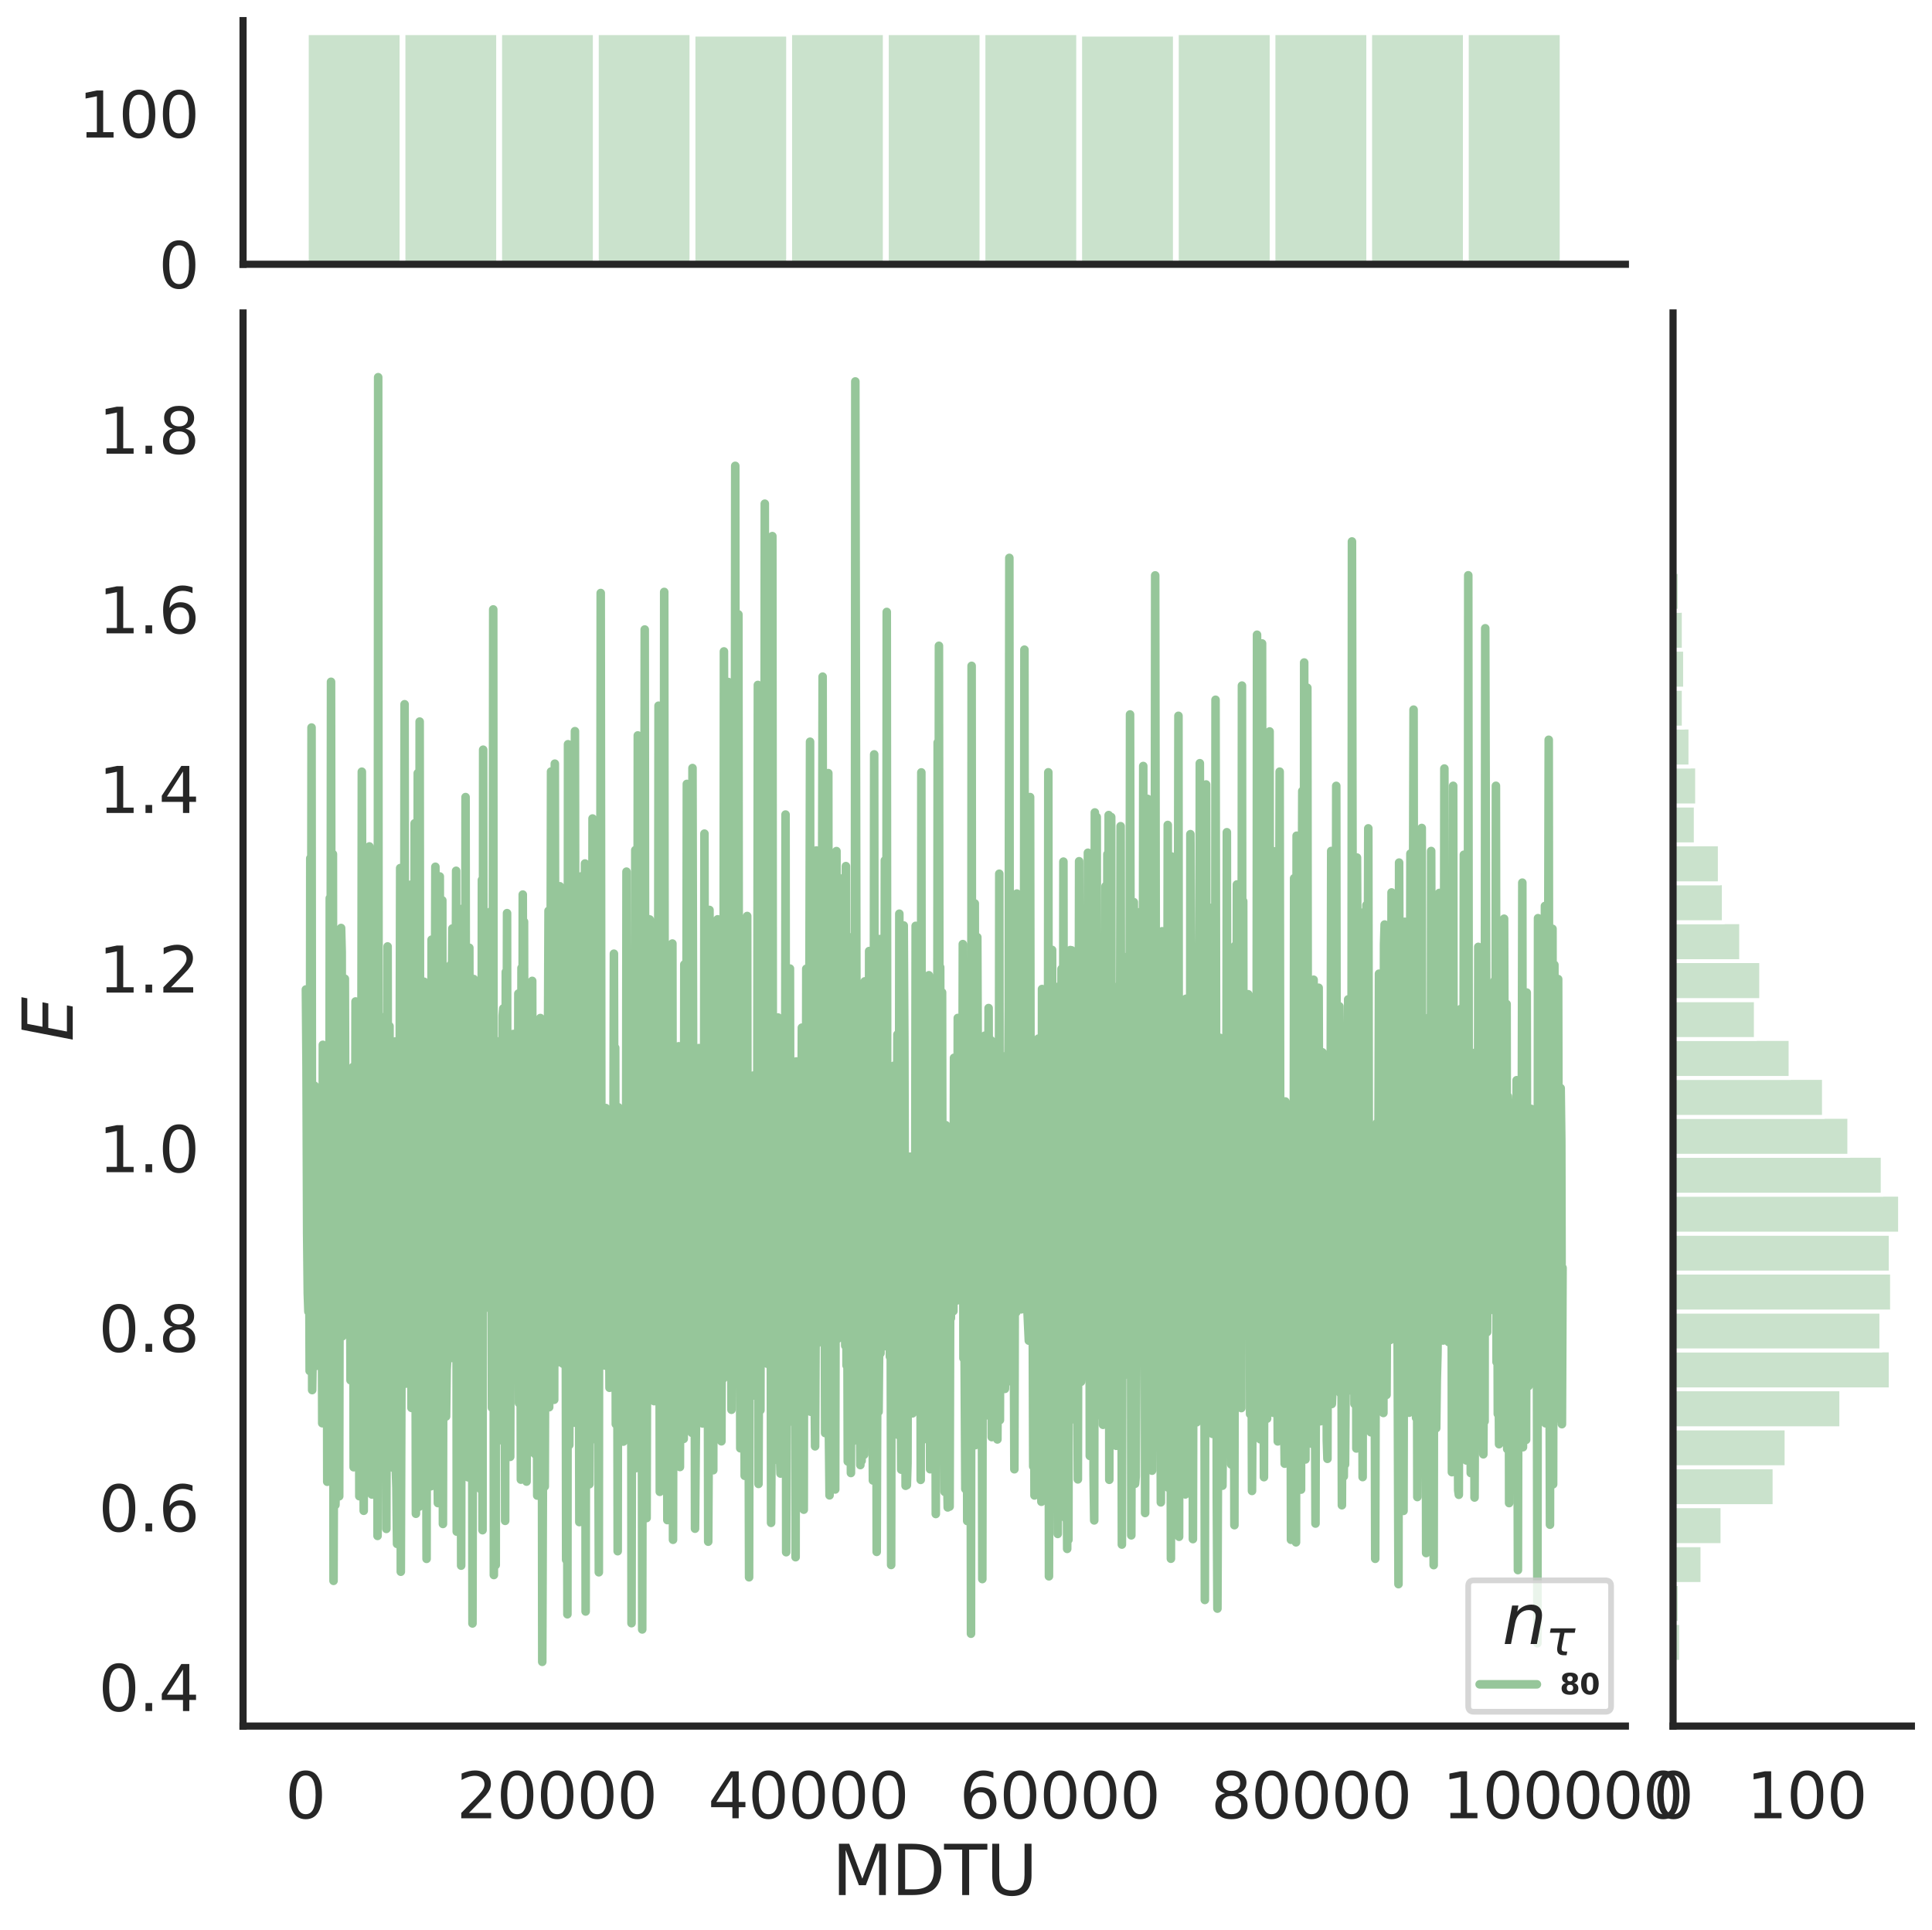 <?xml version="1.0" encoding="utf-8" standalone="no"?>
<!DOCTYPE svg PUBLIC "-//W3C//DTD SVG 1.1//EN"
  "http://www.w3.org/Graphics/SVG/1.1/DTD/svg11.dtd">
<svg height="674.159pt" version="1.1" viewBox="0 0 674.984 674.159" width="674.984pt" xmlns="http://www.w3.org/2000/svg" xmlns:xlink="http://www.w3.org/1999/xlink">
 <defs>
  <style type="text/css">*{stroke-linecap:butt;stroke-linejoin:round;}</style>
 </defs>
 <g id="figure_1">
  <g id="patch_1">
   <path d="M 0 674.159 
L 674.984 674.159 
L 674.984 0 
L 0 0 
z
" style="fill:#ffffff;"/>
  </g>
  <g id="axes_1">
   <g id="patch_2">
    <path d="M 84.914 602.94 
L 567.864 602.94 
L 567.864 109.327 
L 84.914 109.327 
z
" style="fill:none;"/>
   </g>
   <g id="matplotlib.axis_1">
    <g id="xtick_1">
     <g id="text_1">
      <!-- 0 -->
      <g style="fill:#262626;" transform="translate(99.648 635.157)scale(0.22 -0.22)">
       <defs>
        <path d="M 2034 4250 
Q 1547 4250 1301 3770 
Q 1056 3291 1056 2328 
Q 1056 1369 1301 889 
Q 1547 409 2034 409 
Q 2525 409 2770 889 
Q 3016 1369 3016 2328 
Q 3016 3291 2770 3770 
Q 2525 4250 2034 4250 
z
M 2034 4750 
Q 2819 4750 3233 4129 
Q 3647 3509 3647 2328 
Q 3647 1150 3233 529 
Q 2819 -91 2034 -91 
Q 1250 -91 836 529 
Q 422 1150 422 2328 
Q 422 3509 836 4129 
Q 1250 4750 2034 4750 
z
" id="DejaVuSans-30" transform="scale(0.016)"/>
       </defs>
       <use xlink:href="#DejaVuSans-30"/>
      </g>
     </g>
    </g>
    <g id="xtick_2">
     <g id="text_2">
      <!-- 20000 -->
      <g style="fill:#262626;" transform="translate(159.506 635.157)scale(0.22 -0.22)">
       <defs>
        <path d="M 1228 531 
L 3431 531 
L 3431 0 
L 469 0 
L 469 531 
Q 828 903 1448 1529 
Q 2069 2156 2228 2338 
Q 2531 2678 2651 2914 
Q 2772 3150 2772 3378 
Q 2772 3750 2511 3984 
Q 2250 4219 1831 4219 
Q 1534 4219 1204 4116 
Q 875 4013 500 3803 
L 500 4441 
Q 881 4594 1212 4672 
Q 1544 4750 1819 4750 
Q 2544 4750 2975 4387 
Q 3406 4025 3406 3419 
Q 3406 3131 3298 2873 
Q 3191 2616 2906 2266 
Q 2828 2175 2409 1742 
Q 1991 1309 1228 531 
z
" id="DejaVuSans-32" transform="scale(0.016)"/>
       </defs>
       <use xlink:href="#DejaVuSans-32"/>
       <use x="63.623" xlink:href="#DejaVuSans-30"/>
       <use x="127.246" xlink:href="#DejaVuSans-30"/>
       <use x="190.869" xlink:href="#DejaVuSans-30"/>
       <use x="254.492" xlink:href="#DejaVuSans-30"/>
      </g>
     </g>
    </g>
    <g id="xtick_3">
     <g id="text_3">
      <!-- 40000 -->
      <g style="fill:#262626;" transform="translate(247.359 635.157)scale(0.22 -0.22)">
       <defs>
        <path d="M 2419 4116 
L 825 1625 
L 2419 1625 
L 2419 4116 
z
M 2253 4666 
L 3047 4666 
L 3047 1625 
L 3713 1625 
L 3713 1100 
L 3047 1100 
L 3047 0 
L 2419 0 
L 2419 1100 
L 313 1100 
L 313 1709 
L 2253 4666 
z
" id="DejaVuSans-34" transform="scale(0.016)"/>
       </defs>
       <use xlink:href="#DejaVuSans-34"/>
       <use x="63.623" xlink:href="#DejaVuSans-30"/>
       <use x="127.246" xlink:href="#DejaVuSans-30"/>
       <use x="190.869" xlink:href="#DejaVuSans-30"/>
       <use x="254.492" xlink:href="#DejaVuSans-30"/>
      </g>
     </g>
    </g>
    <g id="xtick_4">
     <g id="text_4">
      <!-- 60000 -->
      <g style="fill:#262626;" transform="translate(335.212 635.157)scale(0.22 -0.22)">
       <defs>
        <path d="M 2113 2584 
Q 1688 2584 1439 2293 
Q 1191 2003 1191 1497 
Q 1191 994 1439 701 
Q 1688 409 2113 409 
Q 2538 409 2786 701 
Q 3034 994 3034 1497 
Q 3034 2003 2786 2293 
Q 2538 2584 2113 2584 
z
M 3366 4563 
L 3366 3988 
Q 3128 4100 2886 4159 
Q 2644 4219 2406 4219 
Q 1781 4219 1451 3797 
Q 1122 3375 1075 2522 
Q 1259 2794 1537 2939 
Q 1816 3084 2150 3084 
Q 2853 3084 3261 2657 
Q 3669 2231 3669 1497 
Q 3669 778 3244 343 
Q 2819 -91 2113 -91 
Q 1303 -91 875 529 
Q 447 1150 447 2328 
Q 447 3434 972 4092 
Q 1497 4750 2381 4750 
Q 2619 4750 2861 4703 
Q 3103 4656 3366 4563 
z
" id="DejaVuSans-36" transform="scale(0.016)"/>
       </defs>
       <use xlink:href="#DejaVuSans-36"/>
       <use x="63.623" xlink:href="#DejaVuSans-30"/>
       <use x="127.246" xlink:href="#DejaVuSans-30"/>
       <use x="190.869" xlink:href="#DejaVuSans-30"/>
       <use x="254.492" xlink:href="#DejaVuSans-30"/>
      </g>
     </g>
    </g>
    <g id="xtick_5">
     <g id="text_5">
      <!-- 80000 -->
      <g style="fill:#262626;" transform="translate(423.065 635.157)scale(0.22 -0.22)">
       <defs>
        <path d="M 2034 2216 
Q 1584 2216 1326 1975 
Q 1069 1734 1069 1313 
Q 1069 891 1326 650 
Q 1584 409 2034 409 
Q 2484 409 2743 651 
Q 3003 894 3003 1313 
Q 3003 1734 2745 1975 
Q 2488 2216 2034 2216 
z
M 1403 2484 
Q 997 2584 770 2862 
Q 544 3141 544 3541 
Q 544 4100 942 4425 
Q 1341 4750 2034 4750 
Q 2731 4750 3128 4425 
Q 3525 4100 3525 3541 
Q 3525 3141 3298 2862 
Q 3072 2584 2669 2484 
Q 3125 2378 3379 2068 
Q 3634 1759 3634 1313 
Q 3634 634 3220 271 
Q 2806 -91 2034 -91 
Q 1263 -91 848 271 
Q 434 634 434 1313 
Q 434 1759 690 2068 
Q 947 2378 1403 2484 
z
M 1172 3481 
Q 1172 3119 1398 2916 
Q 1625 2713 2034 2713 
Q 2441 2713 2670 2916 
Q 2900 3119 2900 3481 
Q 2900 3844 2670 4047 
Q 2441 4250 2034 4250 
Q 1625 4250 1398 4047 
Q 1172 3844 1172 3481 
z
" id="DejaVuSans-38" transform="scale(0.016)"/>
       </defs>
       <use xlink:href="#DejaVuSans-38"/>
       <use x="63.623" xlink:href="#DejaVuSans-30"/>
       <use x="127.246" xlink:href="#DejaVuSans-30"/>
       <use x="190.869" xlink:href="#DejaVuSans-30"/>
       <use x="254.492" xlink:href="#DejaVuSans-30"/>
      </g>
     </g>
    </g>
    <g id="xtick_6">
     <g id="text_6">
      <!-- 100000 -->
      <g style="fill:#262626;" transform="translate(503.919 635.157)scale(0.22 -0.22)">
       <defs>
        <path d="M 794 531 
L 1825 531 
L 1825 4091 
L 703 3866 
L 703 4441 
L 1819 4666 
L 2450 4666 
L 2450 531 
L 3481 531 
L 3481 0 
L 794 0 
L 794 531 
z
" id="DejaVuSans-31" transform="scale(0.016)"/>
       </defs>
       <use xlink:href="#DejaVuSans-31"/>
       <use x="63.623" xlink:href="#DejaVuSans-30"/>
       <use x="127.246" xlink:href="#DejaVuSans-30"/>
       <use x="190.869" xlink:href="#DejaVuSans-30"/>
       <use x="254.492" xlink:href="#DejaVuSans-30"/>
       <use x="318.115" xlink:href="#DejaVuSans-30"/>
      </g>
     </g>
    </g>
    <g id="text_7">
     <!-- MDTU -->
     <g style="fill:#262626;" transform="translate(290.683 661.968)scale(0.24 -0.24)">
      <defs>
       <path d="M 628 4666 
L 1569 4666 
L 2759 1491 
L 3956 4666 
L 4897 4666 
L 4897 0 
L 4281 0 
L 4281 4097 
L 3078 897 
L 2444 897 
L 1241 4097 
L 1241 0 
L 628 0 
L 628 4666 
z
" id="DejaVuSans-4d" transform="scale(0.016)"/>
       <path d="M 1259 4147 
L 1259 519 
L 2022 519 
Q 2988 519 3436 956 
Q 3884 1394 3884 2338 
Q 3884 3275 3436 3711 
Q 2988 4147 2022 4147 
L 1259 4147 
z
M 628 4666 
L 1925 4666 
Q 3281 4666 3915 4102 
Q 4550 3538 4550 2338 
Q 4550 1131 3912 565 
Q 3275 0 1925 0 
L 628 0 
L 628 4666 
z
" id="DejaVuSans-44" transform="scale(0.016)"/>
       <path d="M -19 4666 
L 3928 4666 
L 3928 4134 
L 2272 4134 
L 2272 0 
L 1638 0 
L 1638 4134 
L -19 4134 
L -19 4666 
z
" id="DejaVuSans-54" transform="scale(0.016)"/>
       <path d="M 556 4666 
L 1191 4666 
L 1191 1831 
Q 1191 1081 1462 751 
Q 1734 422 2344 422 
Q 2950 422 3222 751 
Q 3494 1081 3494 1831 
L 3494 4666 
L 4128 4666 
L 4128 1753 
Q 4128 841 3676 375 
Q 3225 -91 2344 -91 
Q 1459 -91 1007 375 
Q 556 841 556 1753 
L 556 4666 
z
" id="DejaVuSans-55" transform="scale(0.016)"/>
      </defs>
      <use xlink:href="#DejaVuSans-4d"/>
      <use x="86.279" xlink:href="#DejaVuSans-44"/>
      <use x="163.281" xlink:href="#DejaVuSans-54"/>
      <use x="224.365" xlink:href="#DejaVuSans-55"/>
     </g>
    </g>
   </g>
   <g id="matplotlib.axis_2">
    <g id="ytick_1">
     <g id="text_8">
      <!-- 0.4 -->
      <g style="fill:#262626;" transform="translate(34.428 597.69)scale(0.22 -0.22)">
       <defs>
        <path d="M 684 794 
L 1344 794 
L 1344 0 
L 684 0 
L 684 794 
z
" id="DejaVuSans-2e" transform="scale(0.016)"/>
       </defs>
       <use xlink:href="#DejaVuSans-30"/>
       <use x="63.623" xlink:href="#DejaVuSans-2e"/>
       <use x="95.41" xlink:href="#DejaVuSans-34"/>
      </g>
     </g>
    </g>
    <g id="ytick_2">
     <g id="text_9">
      <!-- 0.6 -->
      <g style="fill:#262626;" transform="translate(34.428 534.947)scale(0.22 -0.22)">
       <use xlink:href="#DejaVuSans-30"/>
       <use x="63.623" xlink:href="#DejaVuSans-2e"/>
       <use x="95.41" xlink:href="#DejaVuSans-36"/>
      </g>
     </g>
    </g>
    <g id="ytick_3">
     <g id="text_10">
      <!-- 0.8 -->
      <g style="fill:#262626;" transform="translate(34.428 472.204)scale(0.22 -0.22)">
       <use xlink:href="#DejaVuSans-30"/>
       <use x="63.623" xlink:href="#DejaVuSans-2e"/>
       <use x="95.41" xlink:href="#DejaVuSans-38"/>
      </g>
     </g>
    </g>
    <g id="ytick_4">
     <g id="text_11">
      <!-- 1.0 -->
      <g style="fill:#262626;" transform="translate(34.428 409.461)scale(0.22 -0.22)">
       <use xlink:href="#DejaVuSans-31"/>
       <use x="63.623" xlink:href="#DejaVuSans-2e"/>
       <use x="95.41" xlink:href="#DejaVuSans-30"/>
      </g>
     </g>
    </g>
    <g id="ytick_5">
     <g id="text_12">
      <!-- 1.2 -->
      <g style="fill:#262626;" transform="translate(34.428 346.719)scale(0.22 -0.22)">
       <use xlink:href="#DejaVuSans-31"/>
       <use x="63.623" xlink:href="#DejaVuSans-2e"/>
       <use x="95.41" xlink:href="#DejaVuSans-32"/>
      </g>
     </g>
    </g>
    <g id="ytick_6">
     <g id="text_13">
      <!-- 1.4 -->
      <g style="fill:#262626;" transform="translate(34.428 283.976)scale(0.22 -0.22)">
       <use xlink:href="#DejaVuSans-31"/>
       <use x="63.623" xlink:href="#DejaVuSans-2e"/>
       <use x="95.41" xlink:href="#DejaVuSans-34"/>
      </g>
     </g>
    </g>
    <g id="ytick_7">
     <g id="text_14">
      <!-- 1.6 -->
      <g style="fill:#262626;" transform="translate(34.428 221.233)scale(0.22 -0.22)">
       <use xlink:href="#DejaVuSans-31"/>
       <use x="63.623" xlink:href="#DejaVuSans-2e"/>
       <use x="95.41" xlink:href="#DejaVuSans-36"/>
      </g>
     </g>
    </g>
    <g id="ytick_8">
     <g id="text_15">
      <!-- 1.8 -->
      <g style="fill:#262626;" transform="translate(34.428 158.49)scale(0.22 -0.22)">
       <use xlink:href="#DejaVuSans-31"/>
       <use x="63.623" xlink:href="#DejaVuSans-2e"/>
       <use x="95.41" xlink:href="#DejaVuSans-38"/>
      </g>
     </g>
    </g>
    <g id="text_16">
     <!-- $E$ -->
     <g style="fill:#262626;" transform="translate(25.436 363.813)rotate(-90)scale(0.24 -0.24)">
      <defs>
       <path d="M 1081 4666 
L 4031 4666 
L 3928 4134 
L 1606 4134 
L 1338 2753 
L 3566 2753 
L 3463 2222 
L 1234 2222 
L 909 531 
L 3284 531 
L 3181 0 
L 172 0 
L 1081 4666 
z
" id="DejaVuSans-Oblique-45" transform="scale(0.016)"/>
      </defs>
      <use transform="translate(0 0.094)" xlink:href="#DejaVuSans-Oblique-45"/>
     </g>
    </g>
   </g>
   <g id="line2d_1">
    <path clip-path="url(#pbbb5238431)" d="M 106.867 345.637 
L 107.086 372.632 
L 107.306 430.78 
L 107.526 451.758 
L 107.745 458.162 
L 107.965 420.249 
L 108.184 478.882 
L 108.404 299.82 
L 108.624 419.345 
L 108.843 254.14 
L 109.063 485.572 
L 109.283 470.858 
L 109.502 439.205 
L 109.722 437.974 
L 109.941 379.273 
L 110.161 454.418 
L 110.381 477.145 
L 110.6 475.575 
L 110.82 385.993 
L 111.04 442.131 
L 111.259 403.18 
L 111.479 467.882 
L 111.699 434.273 
L 111.918 474.207 
L 112.138 453.42 
L 112.357 419.28 
L 112.577 497.15 
L 112.797 364.968 
L 113.016 468.25 
L 113.236 472.242 
L 113.456 466.674 
L 113.675 479.543 
L 114.114 384.533 
L 114.334 517.6 
L 114.773 365.82 
L 114.993 475.865 
L 115.213 313.745 
L 115.432 431.437 
L 115.652 238.162 
L 115.872 417.036 
L 116.091 418.026 
L 116.311 298.343 
L 116.53 552.208 
L 116.97 414.723 
L 117.189 525.71 
L 117.409 515.611 
L 117.629 464.683 
L 117.848 500.364 
L 118.068 411.664 
L 118.507 522.67 
L 118.727 386.733 
L 118.946 426.385 
L 119.166 324.161 
L 119.386 332.544 
L 119.605 466.802 
L 119.825 386.398 
L 120.045 380.416 
L 120.264 451.359 
L 120.484 341.884 
L 120.703 413.91 
L 120.923 447.245 
L 121.143 414.138 
L 121.362 416.549 
L 121.582 456.592 
L 121.802 439.956 
L 122.021 402.96 
L 122.241 417.775 
L 122.461 482.132 
L 122.9 384.224 
L 123.119 448.383 
L 123.339 372.695 
L 123.559 512.52 
L 123.778 482.398 
L 123.998 482.702 
L 124.218 349.826 
L 124.437 474.212 
L 124.657 397.429 
L 124.876 410.377 
L 125.096 470.856 
L 125.316 359.09 
L 125.535 522.641 
L 125.755 481.734 
L 125.975 510.961 
L 126.194 426.316 
L 126.414 269.564 
L 127.073 527.73 
L 127.292 352.231 
L 127.512 309.074 
L 127.732 430.744 
L 127.951 451.094 
L 128.171 491.26 
L 128.391 392.166 
L 128.61 476.501 
L 128.83 479.663 
L 129.049 295.669 
L 129.269 339.85 
L 129.489 419.245 
L 129.708 401.409 
L 129.928 522.061 
L 130.148 431.999 
L 130.367 507.427 
L 130.587 431.733 
L 130.807 497.576 
L 131.026 353.951 
L 131.246 393.553 
L 131.465 477.127 
L 131.685 389.964 
L 131.905 536.511 
L 132.124 131.764 
L 132.344 487.171 
L 132.564 480.854 
L 132.783 424.602 
L 133.003 424.718 
L 133.222 355.239 
L 133.442 436.848 
L 133.662 378.529 
L 133.881 401.131 
L 134.101 405.632 
L 134.321 399.481 
L 134.54 494.219 
L 134.76 477.769 
L 134.98 534.064 
L 135.419 330.605 
L 135.638 443.534 
L 135.858 439.764 
L 136.078 358.437 
L 136.297 459.764 
L 136.737 503.682 
L 136.956 427.457 
L 137.176 512.645 
L 137.396 414.862 
L 137.835 454.172 
L 138.054 363.804 
L 138.274 513.051 
L 138.494 519.682 
L 138.713 539.307 
L 138.933 397.897 
L 139.153 409.733 
L 139.372 485.202 
L 139.811 303.238 
L 140.031 549.023 
L 140.251 480.189 
L 140.47 482.898 
L 140.69 432.92 
L 140.91 464.275 
L 141.129 424.421 
L 141.349 246.002 
L 141.569 426.242 
L 141.788 483.329 
L 142.008 427.12 
L 142.227 409.151 
L 142.447 409.141 
L 142.667 348.45 
L 142.886 454.845 
L 143.326 401.915 
L 143.545 309.034 
L 143.765 491.801 
L 143.984 385.92 
L 144.204 389.101 
L 144.424 384.677 
L 144.643 485.673 
L 144.863 287.592 
L 145.302 528.772 
L 145.522 403 
L 145.742 399.986 
L 145.961 270.063 
L 146.181 471.401 
L 146.4 526.325 
L 146.62 252.057 
L 146.84 449.199 
L 147.059 443.206 
L 147.279 485.762 
L 147.718 342.832 
L 147.938 367.05 
L 148.157 342.929 
L 148.377 463.833 
L 148.816 433.877 
L 149.036 544.529 
L 149.256 389.988 
L 149.475 477.876 
L 149.695 408.081 
L 149.915 432.555 
L 150.354 371.121 
L 150.573 519.169 
L 150.793 328.241 
L 151.013 484.28 
L 151.232 415.914 
L 151.452 427.861 
L 151.672 449.587 
L 152.111 302.779 
L 152.331 395.228 
L 152.55 414.046 
L 152.77 500.983 
L 152.989 525.042 
L 153.209 473.786 
L 153.648 306.161 
L 153.868 443.495 
L 154.088 496.538 
L 154.307 333.618 
L 154.527 314.5 
L 154.746 532.335 
L 154.966 425.101 
L 155.186 494.533 
L 155.405 480.025 
L 155.625 482.284 
L 155.845 494.808 
L 156.064 478.289 
L 156.284 474.34 
L 156.943 377.947 
L 157.162 447.836 
L 157.382 337.088 
L 157.602 474.367 
L 157.821 356.088 
L 158.041 324.341 
L 158.261 400.996 
L 158.48 400.001 
L 158.7 422.205 
L 158.919 465.236 
L 159.359 304.18 
L 159.578 535.013 
L 160.237 429.05 
L 160.677 482.665 
L 160.896 392.299 
L 161.116 546.895 
L 161.335 361.223 
L 161.555 369.037 
L 161.775 394.646 
L 161.994 317.159 
L 162.214 423.39 
L 162.434 436.134 
L 162.653 278.431 
L 162.873 456.29 
L 163.092 377.468 
L 163.312 338.896 
L 163.532 516.044 
L 163.971 331.068 
L 164.191 430.136 
L 164.41 475.457 
L 164.63 410.688 
L 164.85 396.88 
L 165.069 567.095 
L 165.508 341.989 
L 165.728 356.695 
L 165.948 518.203 
L 166.167 426.417 
L 166.387 382.662 
L 166.826 431.571 
L 167.046 437.673 
L 167.266 403.481 
L 167.485 447.852 
L 167.705 460.472 
L 167.924 520.198 
L 168.144 460.937 
L 168.364 307.401 
L 168.583 534.515 
L 168.803 261.879 
L 169.023 457.338 
L 169.242 384.079 
L 169.462 428.879 
L 169.681 366.38 
L 169.901 356.189 
L 170.121 368.765 
L 170.34 419.519 
L 170.56 435.483 
L 170.78 421.428 
L 170.999 433.013 
L 171.439 318.39 
L 171.878 491.724 
L 172.097 445.273 
L 172.317 212.874 
L 172.537 550.176 
L 172.756 453.761 
L 172.976 476.428 
L 173.196 546.7 
L 173.415 363.66 
L 173.635 412.297 
L 173.854 502.118 
L 174.074 404.903 
L 174.733 503.062 
L 174.953 470.701 
L 175.172 421.697 
L 175.392 468.4 
L 175.612 354.853 
L 175.831 352.267 
L 176.27 397.827 
L 176.49 531.249 
L 176.71 339.517 
L 176.929 414.068 
L 177.149 318.976 
L 177.369 506.824 
L 177.588 372.144 
L 177.808 400.427 
L 178.027 473.428 
L 178.247 508.89 
L 178.467 421.719 
L 178.686 409.247 
L 178.906 451.11 
L 179.126 418.474 
L 179.345 361.185 
L 179.565 417.791 
L 179.785 399.873 
L 180.004 450.78 
L 180.224 398.183 
L 180.443 453.84 
L 180.663 387.496 
L 180.883 456.901 
L 181.102 347.073 
L 181.322 490.127 
L 181.542 389.509 
L 181.761 418.605 
L 181.981 516.855 
L 182.2 338.127 
L 182.42 504.706 
L 182.64 312.486 
L 182.859 429.865 
L 183.079 321.961 
L 183.299 445.675 
L 183.518 441.694 
L 183.738 442.077 
L 183.958 517.542 
L 184.177 474.103 
L 184.397 397.127 
L 184.616 400.768 
L 184.836 343.685 
L 185.056 471.278 
L 185.275 507.295 
L 185.495 425.887 
L 185.715 418.18 
L 185.934 342.632 
L 186.154 451.671 
L 186.374 409.36 
L 186.593 462.495 
L 186.813 390.09 
L 187.032 508.016 
L 187.252 494.667 
L 187.472 428.497 
L 187.691 522.425 
L 187.911 495.662 
L 188.131 487.843 
L 188.57 363.899 
L 188.789 355.616 
L 189.009 442.447 
L 189.229 411.732 
L 189.448 580.503 
L 189.888 458.344 
L 190.327 519.252 
L 190.547 445.331 
L 190.766 439.277 
L 190.986 360.949 
L 191.205 422.567 
L 191.645 318.153 
L 191.864 491.559 
L 192.084 342.537 
L 192.304 364.726 
L 192.523 269.505 
L 192.743 330.139 
L 192.962 335.745 
L 193.182 385.038 
L 193.402 357.717 
L 193.621 488.952 
L 193.841 266.755 
L 194.061 408.358 
L 194.28 411.331 
L 194.5 448.763 
L 194.72 323.657 
L 194.939 443.692 
L 195.159 433.495 
L 195.378 475.812 
L 195.598 309.584 
L 195.818 380.236 
L 196.037 400.508 
L 196.257 372.624 
L 196.477 402.385 
L 196.696 476.382 
L 196.916 386.915 
L 197.135 358.862 
L 197.355 424.946 
L 197.575 393.075 
L 197.794 544.872 
L 198.014 363.81 
L 198.234 563.883 
L 198.453 259.974 
L 198.673 460.334 
L 198.893 504.769 
L 199.112 434.599 
L 199.332 281.529 
L 199.551 337.355 
L 199.771 487.054 
L 199.991 408.307 
L 200.21 496.931 
L 200.43 420.782 
L 200.65 496.959 
L 200.869 255.405 
L 201.089 418.968 
L 201.309 323.817 
L 201.528 491.379 
L 201.967 385.648 
L 202.187 408.223 
L 202.407 531.685 
L 202.626 431.262 
L 202.846 401.919 
L 203.066 306.124 
L 203.285 374.623 
L 203.505 505.077 
L 203.944 419.452 
L 204.164 459.157 
L 204.383 301.634 
L 204.603 562.914 
L 204.823 424.408 
L 205.042 405.64 
L 205.262 475.302 
L 205.701 389.106 
L 205.921 518.473 
L 206.14 425.431 
L 206.36 488.602 
L 206.58 462.124 
L 206.799 486.325 
L 207.019 285.915 
L 207.239 468.723 
L 207.458 493.281 
L 207.678 433.812 
L 207.897 497.884 
L 208.117 489.017 
L 208.337 367.246 
L 208.556 323.937 
L 208.776 503.406 
L 208.996 485.395 
L 209.215 549.22 
L 209.435 299.546 
L 209.655 411.541 
L 209.874 207.152 
L 210.094 396.554 
L 210.313 429.133 
L 210.533 418.103 
L 210.753 465.332 
L 210.972 430.313 
L 211.192 476.331 
L 211.412 477.027 
L 211.631 387.044 
L 212.07 446.32 
L 212.29 431.83 
L 212.51 388.717 
L 212.949 484.768 
L 213.169 449.978 
L 213.388 459.074 
L 213.608 399.55 
L 213.828 391.831 
L 214.047 416.206 
L 214.267 423.362 
L 214.486 333.139 
L 214.706 434.888 
L 214.926 365.997 
L 215.145 497.467 
L 215.365 414.407 
L 215.585 407.433 
L 215.804 541.852 
L 216.024 386.789 
L 216.243 401.67 
L 216.463 392.309 
L 216.683 480.044 
L 216.902 479.774 
L 217.122 422.261 
L 217.342 479.152 
L 217.561 398.638 
L 217.781 503.576 
L 218.001 486.197 
L 218.22 420.587 
L 218.44 481.046 
L 218.659 478.223 
L 218.879 304.48 
L 219.099 496.011 
L 219.318 472.895 
L 219.538 493.93 
L 219.758 421.785 
L 219.977 471.74 
L 220.197 450.06 
L 220.417 343.482 
L 220.636 567.003 
L 220.856 448.647 
L 221.075 454.721 
L 221.295 455.331 
L 221.515 383.462 
L 221.734 486.647 
L 221.954 296.951 
L 222.174 512.843 
L 222.613 467.126 
L 222.832 256.899 
L 223.052 478.001 
L 223.272 346.745 
L 223.491 337.458 
L 223.711 359.643 
L 223.931 344.687 
L 224.15 402.365 
L 224.37 569.184 
L 224.809 318.642 
L 225.029 416.98 
L 225.248 219.896 
L 225.468 440.429 
L 225.688 447.697 
L 225.907 530.281 
L 226.127 447.386 
L 226.347 320.989 
L 226.566 472.69 
L 226.786 417.872 
L 227.005 321.178 
L 227.225 355.557 
L 227.445 455.568 
L 227.664 471.27 
L 227.884 333.497 
L 228.104 444.434 
L 228.323 479.183 
L 228.543 489.444 
L 228.763 416.559 
L 228.982 474.766 
L 229.202 394.861 
L 229.421 461.018 
L 229.641 396.592 
L 229.861 432.002 
L 230.08 246.516 
L 230.52 521.108 
L 230.739 412.74 
L 230.959 390.286 
L 231.178 440.158 
L 231.398 451.414 
L 231.618 429.002 
L 231.837 433.505 
L 232.057 206.771 
L 232.277 425.981 
L 232.496 426.752 
L 232.936 367.214 
L 233.155 530.991 
L 233.375 414.983 
L 233.594 464.097 
L 233.814 425.327 
L 234.034 524.023 
L 234.473 397.152 
L 234.693 461.663 
L 234.912 329.593 
L 235.132 537.862 
L 235.352 409.807 
L 235.571 383.722 
L 236.01 464.198 
L 236.23 473.774 
L 236.45 509.046 
L 236.669 495.938 
L 236.889 465.465 
L 237.109 365.485 
L 237.548 512.447 
L 237.767 407.244 
L 237.987 469.934 
L 238.207 405.797 
L 238.646 498.234 
L 238.866 502.626 
L 239.085 336.897 
L 239.525 481.274 
L 239.744 411.026 
L 239.964 273.836 
L 240.183 497.303 
L 240.403 308.676 
L 240.623 336.222 
L 240.842 498.936 
L 241.062 430.744 
L 241.282 447.154 
L 241.501 395.676 
L 241.721 500.5 
L 241.94 268.289 
L 242.38 478.192 
L 242.599 381.163 
L 242.819 533.988 
L 243.258 484.72 
L 243.478 388.174 
L 243.698 447.204 
L 243.917 436.31 
L 244.137 366.114 
L 244.356 440.34 
L 244.576 388.792 
L 244.796 456.025 
L 245.015 456.285 
L 245.235 371.209 
L 245.455 497.238 
L 245.674 474.49 
L 245.894 473.54 
L 246.113 291.195 
L 246.333 430.736 
L 246.553 444.028 
L 246.772 438.892 
L 246.992 460.566 
L 247.212 417.292 
L 247.431 538.525 
L 247.651 498.943 
L 247.871 317.859 
L 248.09 374.756 
L 248.31 341.303 
L 248.749 506.478 
L 248.969 393.67 
L 249.188 513.571 
L 249.408 331.72 
L 249.628 424.651 
L 249.847 422.423 
L 250.067 415.699 
L 250.287 491.366 
L 250.506 470.41 
L 250.726 321.124 
L 250.945 458.05 
L 251.165 364.154 
L 251.385 453.139 
L 251.604 336.568 
L 251.824 392.199 
L 252.044 503.462 
L 252.263 424.973 
L 252.483 430.707 
L 252.702 481.543 
L 252.922 227.551 
L 253.361 399.41 
L 253.581 383.863 
L 253.801 394.684 
L 254.02 383.45 
L 254.24 264.888 
L 254.46 238.236 
L 254.679 410.818 
L 255.118 430.871 
L 255.338 390.855 
L 255.558 492.443 
L 255.777 435.094 
L 255.997 475.422 
L 256.217 481.578 
L 256.436 449.379 
L 256.656 380.883 
L 256.875 162.727 
L 257.095 393.104 
L 257.315 417.81 
L 257.534 282.481 
L 257.754 441.509 
L 257.974 214.619 
L 258.193 436.788 
L 258.413 401.523 
L 258.633 505.897 
L 258.852 441.464 
L 259.072 461.855 
L 259.291 384.666 
L 259.511 496.927 
L 259.731 487.105 
L 259.95 426.147 
L 260.17 515.516 
L 260.39 474.405 
L 260.609 406.956 
L 260.829 384.992 
L 261.048 319.973 
L 261.268 493.507 
L 261.488 466.481 
L 261.707 550.964 
L 261.927 439.362 
L 262.147 447.287 
L 262.366 434.955 
L 262.586 446.814 
L 262.806 428.684 
L 263.025 486.654 
L 263.245 375.703 
L 263.464 406.56 
L 263.684 487.492 
L 264.123 443.995 
L 264.343 462.177 
L 264.563 398.407 
L 264.782 239.26 
L 265.002 518.36 
L 265.221 456.265 
L 265.441 452.233 
L 265.661 492.609 
L 265.88 343.782 
L 266.1 411.78 
L 266.32 418.774 
L 266.539 437.193 
L 266.759 383.492 
L 266.979 436.682 
L 267.198 175.947 
L 267.418 426.969 
L 267.637 439.13 
L 267.857 438.086 
L 268.077 476.373 
L 268.296 452.054 
L 268.516 354.823 
L 268.736 438.352 
L 268.955 386.475 
L 269.175 386.179 
L 269.395 531.955 
L 269.614 493.813 
L 269.834 187.273 
L 270.053 433.646 
L 270.273 510.099 
L 270.493 442.427 
L 270.712 449.04 
L 270.932 388.759 
L 271.152 380.307 
L 271.371 438.458 
L 271.591 438.951 
L 271.81 355.425 
L 272.25 501.43 
L 272.469 506.687 
L 272.689 514.731 
L 272.909 503.161 
L 273.128 428.304 
L 273.348 405.147 
L 273.568 398.057 
L 273.787 377.924 
L 274.007 514.652 
L 274.226 487.113 
L 274.446 284.534 
L 274.666 542.204 
L 274.885 475.506 
L 275.105 476.993 
L 275.325 408.024 
L 275.544 485.987 
L 275.764 441.618 
L 275.983 338.337 
L 276.203 467.223 
L 276.423 489.475 
L 276.862 374.044 
L 277.082 420.697 
L 277.301 496.873 
L 277.741 387.098 
L 277.96 543.95 
L 278.18 370.775 
L 278.399 402.886 
L 278.839 510.944 
L 279.058 373.192 
L 279.278 521.797 
L 279.498 461.556 
L 279.717 452.55 
L 280.156 358.975 
L 280.376 525.535 
L 280.596 411.956 
L 280.815 527.345 
L 281.035 365.468 
L 281.255 363.578 
L 281.474 467.393 
L 281.694 338.41 
L 281.914 343.667 
L 282.133 441.743 
L 282.353 367.701 
L 282.572 395.554 
L 282.792 341.679 
L 283.012 259.094 
L 283.231 493.137 
L 283.671 342.143 
L 283.89 438.983 
L 284.11 411.751 
L 284.33 414.567 
L 284.549 478.345 
L 284.769 505.222 
L 284.988 459.036 
L 285.208 297.081 
L 285.428 469.382 
L 285.647 456.148 
L 285.867 357.052 
L 286.087 392.605 
L 286.306 457.658 
L 286.526 377.497 
L 286.745 363.612 
L 286.965 413.304 
L 287.404 236.364 
L 287.624 454.197 
L 287.844 331.733 
L 288.283 500.596 
L 288.503 470.36 
L 288.722 464.314 
L 288.942 482.094 
L 289.161 420.569 
L 289.381 270.069 
L 289.601 501.563 
L 289.82 522.348 
L 290.04 431.011 
L 290.26 435.487 
L 290.479 432.614 
L 290.699 349.941 
L 291.138 413.695 
L 291.358 436.436 
L 291.577 499.747 
L 291.797 520.295 
L 292.236 297.296 
L 292.456 425.509 
L 292.676 467.651 
L 293.115 316.617 
L 293.334 409.4 
L 293.554 306.86 
L 293.774 387.001 
L 293.993 344.782 
L 294.213 429.206 
L 294.433 353.58 
L 294.652 454.765 
L 294.872 338.47 
L 295.091 374.546 
L 295.311 470.071 
L 295.531 302.545 
L 295.75 476.949 
L 295.97 434.59 
L 296.19 510.517 
L 296.409 484.167 
L 296.629 393.308 
L 296.849 368.27 
L 297.068 327.454 
L 297.288 514.543 
L 297.507 354.317 
L 297.727 366.61 
L 297.947 503.476 
L 298.166 482.254 
L 298.386 432.677 
L 298.606 462.318 
L 298.825 133.246 
L 299.265 383.17 
L 299.484 466.474 
L 299.704 488.651 
L 299.923 489.395 
L 300.143 451.058 
L 300.582 511.766 
L 300.802 500.98 
L 301.022 510.297 
L 301.461 455.743 
L 301.9 508.151 
L 302.12 342.806 
L 302.339 451.185 
L 302.559 460.534 
L 302.998 364.257 
L 303.438 474.646 
L 303.657 332.216 
L 303.877 409.102 
L 304.316 482.617 
L 304.536 352.869 
L 304.755 481.097 
L 304.975 517.14 
L 305.195 445.846 
L 305.414 263.516 
L 305.634 455.377 
L 305.853 452.075 
L 306.073 397.495 
L 306.293 542.085 
L 306.512 478.221 
L 306.732 371.557 
L 306.952 493.15 
L 307.171 468.491 
L 307.391 328.017 
L 307.611 472.732 
L 307.83 403.318 
L 308.05 453.145 
L 308.269 342.89 
L 308.489 418.339 
L 308.709 439.32 
L 308.928 424.143 
L 309.148 300.538 
L 309.368 467.982 
L 309.587 470.264 
L 309.807 213.757 
L 310.026 461.952 
L 310.246 443.484 
L 310.685 373.801 
L 310.905 473.892 
L 311.125 426.331 
L 311.344 546.661 
L 311.564 397.455 
L 311.784 437.327 
L 312.223 372.303 
L 312.442 392.484 
L 312.662 466.574 
L 312.882 391.185 
L 313.101 464.536 
L 313.541 361.342 
L 313.98 501.359 
L 314.199 319.169 
L 314.419 420.684 
L 314.858 513.365 
L 315.078 423.136 
L 315.298 489.466 
L 315.517 497.623 
L 315.737 323.281 
L 315.957 363.393 
L 316.396 519.002 
L 316.615 457.315 
L 316.835 518.774 
L 317.055 511.145 
L 317.274 415.368 
L 317.494 461.145 
L 317.714 418.822 
L 317.933 404.049 
L 318.153 437.842 
L 318.373 435.951 
L 318.812 493.711 
L 319.251 419.754 
L 319.471 465.341 
L 319.69 464.03 
L 319.91 323.414 
L 320.13 437.632 
L 320.349 485.432 
L 320.569 458.863 
L 320.788 392.566 
L 321.228 489.274 
L 321.447 324.641 
L 321.667 516.94 
L 321.887 269.809 
L 322.106 473.449 
L 322.326 451.417 
L 322.546 502.866 
L 322.985 353.516 
L 323.424 491.82 
L 323.644 430.697 
L 323.863 487.504 
L 324.083 427.785 
L 324.303 399.305 
L 324.522 340.667 
L 324.742 399.757 
L 324.961 513.222 
L 325.181 430.766 
L 325.62 492.019 
L 325.84 388.577 
L 326.06 382.717 
L 326.279 428.417 
L 326.499 443.447 
L 326.719 436.385 
L 326.938 528.861 
L 327.158 372.592 
L 327.377 467.976 
L 327.597 259.373 
L 327.817 413.309 
L 328.036 225.589 
L 328.256 402.606 
L 328.476 337.881 
L 328.695 438.004 
L 328.915 374.929 
L 329.134 346.656 
L 329.354 491.95 
L 329.574 439.055 
L 330.013 521.109 
L 330.452 393.031 
L 330.892 514.138 
L 331.111 526.564 
L 331.331 446.766 
L 331.55 438.09 
L 331.77 526.271 
L 331.99 444.094 
L 332.209 460.469 
L 332.649 398.702 
L 333.088 457.995 
L 333.308 369.512 
L 333.527 381.501 
L 333.966 435.937 
L 334.186 451.337 
L 334.406 454.247 
L 334.625 355.588 
L 334.845 417.989 
L 335.065 441.438 
L 335.284 429.936 
L 335.504 428.575 
L 335.943 405.971 
L 336.163 422.698 
L 336.382 329.783 
L 336.602 474.449 
L 336.822 441.431 
L 337.261 520.121 
L 337.481 388.168 
L 337.7 412.432 
L 337.92 531.305 
L 338.139 466.766 
L 338.359 448.883 
L 338.579 492.001 
L 338.798 488.091 
L 339.018 414.093 
L 339.238 570.679 
L 339.457 232.594 
L 339.677 460.962 
L 339.896 422.948 
L 340.116 482.111 
L 340.555 315.573 
L 340.775 504.811 
L 340.995 479.303 
L 341.434 327.361 
L 341.873 436.985 
L 342.093 495.006 
L 342.752 407.719 
L 342.971 454.616 
L 343.191 551.589 
L 343.411 393.699 
L 343.63 377.108 
L 343.85 441.62 
L 344.069 361.771 
L 344.289 481.83 
L 344.509 494.415 
L 344.728 395.832 
L 344.948 427.563 
L 345.168 415.781 
L 345.387 352.123 
L 345.607 440.446 
L 345.827 459.994 
L 346.046 446.442 
L 346.266 363.426 
L 346.485 502 
L 346.705 424.495 
L 346.925 470.052 
L 347.144 410.783 
L 347.364 477.995 
L 347.584 373.293 
L 348.462 502.811 
L 348.682 465.704 
L 348.901 472.099 
L 349.121 305.208 
L 349.341 496.059 
L 349.56 398.256 
L 349.78 409.61 
L 350 458.9 
L 350.219 384.666 
L 350.439 482.339 
L 350.658 442.216 
L 350.878 369.03 
L 351.098 485.152 
L 351.537 461.762 
L 351.757 412.074 
L 351.976 420.126 
L 352.416 352.325 
L 352.635 194.876 
L 352.855 469.331 
L 353.074 368.235 
L 353.294 376.245 
L 353.514 465.246 
L 353.733 441.184 
L 353.953 483.136 
L 354.173 457.968 
L 354.392 513.229 
L 354.612 418.142 
L 354.831 447.645 
L 355.051 458.408 
L 355.271 312.139 
L 355.49 444.171 
L 355.71 438.745 
L 355.93 411.609 
L 356.149 413.509 
L 356.369 390.88 
L 356.589 382.33 
L 356.808 457.368 
L 357.028 449.256 
L 357.247 454.082 
L 357.687 404.384 
L 357.906 226.937 
L 358.126 413.819 
L 358.346 405.99 
L 358.565 416.481 
L 359.004 458.63 
L 359.444 468.307 
L 359.663 450.58 
L 359.883 278.432 
L 360.103 420.155 
L 360.322 460.27 
L 360.542 444.5 
L 360.762 445.54 
L 360.981 512.232 
L 361.201 428.684 
L 361.42 522.388 
L 361.64 448.91 
L 361.86 419.353 
L 362.079 445.829 
L 362.299 486.173 
L 362.738 362.822 
L 362.958 410.077 
L 363.177 400.042 
L 363.397 476.067 
L 363.617 467.632 
L 363.836 524.585 
L 364.056 345.484 
L 364.276 454.358 
L 364.495 386.204 
L 364.715 428.316 
L 364.935 514.153 
L 365.374 405.446 
L 365.593 450.67 
L 365.813 451.083 
L 366.033 503.751 
L 366.252 269.777 
L 366.472 550.629 
L 366.692 474.136 
L 366.911 357.109 
L 367.131 446.994 
L 367.351 407.137 
L 367.57 331.818 
L 367.79 481.482 
L 368.009 384.724 
L 368.229 453.855 
L 368.449 475.468 
L 368.668 344.663 
L 368.888 480.583 
L 369.327 379.607 
L 369.547 535.825 
L 369.766 427.954 
L 369.986 415.916 
L 370.206 395.489 
L 370.425 419.987 
L 370.645 477.839 
L 370.865 338.464 
L 371.304 494.548 
L 371.524 300.979 
L 371.743 489.259 
L 371.963 337.108 
L 372.182 355.034 
L 372.402 530.446 
L 372.622 486.494 
L 372.841 541.043 
L 373.061 479.96 
L 373.281 537.872 
L 373.5 356.296 
L 373.72 357.326 
L 373.939 331.875 
L 374.159 481.001 
L 374.379 331.956 
L 374.598 378.254 
L 374.818 381.468 
L 375.257 444.031 
L 375.477 376.916 
L 375.697 495.998 
L 376.136 389.455 
L 376.355 479.045 
L 376.575 516.772 
L 377.014 300.843 
L 377.234 467.155 
L 377.454 452.864 
L 377.673 482.68 
L 377.893 478.431 
L 378.112 417.947 
L 378.552 370.074 
L 378.771 449.718 
L 378.991 401.711 
L 379.211 478.995 
L 379.43 458.363 
L 379.87 373.296 
L 380.089 297.874 
L 380.309 452.767 
L 380.528 344.047 
L 380.748 508.564 
L 381.187 432.338 
L 381.407 435.352 
L 381.627 330.295 
L 382.066 514.927 
L 382.286 531.1 
L 382.505 283.799 
L 382.725 436.845 
L 382.944 477.153 
L 383.164 285.379 
L 383.384 488.331 
L 383.603 431.247 
L 383.823 457.108 
L 384.043 465.209 
L 384.262 494.373 
L 384.482 456.295 
L 384.701 389.056 
L 384.921 366.572 
L 385.141 332.683 
L 385.36 497.701 
L 386.019 432.964 
L 386.239 309.549 
L 386.459 461.881 
L 386.678 424.355 
L 386.898 298.392 
L 387.117 428.228 
L 387.337 284.718 
L 387.557 516.91 
L 387.776 342.992 
L 387.996 408.214 
L 388.216 285.397 
L 388.435 436.063 
L 388.655 484.831 
L 388.874 405.023 
L 389.094 421.457 
L 389.314 353.086 
L 389.533 344.796 
L 389.753 485.916 
L 389.973 505.039 
L 390.192 395.72 
L 390.412 393.096 
L 390.632 489.809 
L 390.851 392.739 
L 391.071 463.507 
L 391.51 288.597 
L 391.949 539.538 
L 392.169 447.252 
L 392.389 480.797 
L 392.608 399.208 
L 392.828 432.837 
L 393.047 334.368 
L 393.267 379.162 
L 393.487 478.733 
L 393.706 478.44 
L 394.365 375.739 
L 394.585 401.044 
L 394.805 249.569 
L 395.024 353.323 
L 395.244 536.312 
L 395.683 367.159 
L 395.903 448.676 
L 396.122 315.121 
L 396.342 501.329 
L 396.562 518.295 
L 396.781 515.755 
L 397.001 479.331 
L 397.221 421.199 
L 397.44 449.145 
L 397.66 446.908 
L 397.879 318.685 
L 398.099 424.161 
L 398.319 392.589 
L 398.538 333.301 
L 398.758 464.252 
L 398.978 404.196 
L 399.197 437.995 
L 399.417 267.578 
L 399.636 465.74 
L 399.856 351.05 
L 400.076 528.514 
L 400.295 439.532 
L 400.515 415.207 
L 400.735 467.892 
L 400.954 279.053 
L 401.174 445.149 
L 401.394 374.376 
L 401.613 507.767 
L 402.052 427.306 
L 402.272 326.176 
L 402.492 513.725 
L 402.711 421.999 
L 402.931 470.214 
L 403.151 402.368 
L 403.37 415.889 
L 403.59 200.996 
L 403.809 347.423 
L 404.029 367.837 
L 404.249 462.437 
L 404.468 493.851 
L 404.688 432.688 
L 404.908 448.905 
L 405.127 387.853 
L 405.567 524.797 
L 405.786 341.913 
L 406.006 325.304 
L 406.445 428.044 
L 406.665 384.123 
L 406.884 462.178 
L 407.104 434.723 
L 407.543 489.587 
L 407.763 435.979 
L 407.982 288.174 
L 408.202 519.705 
L 408.422 463.536 
L 408.641 509.063 
L 408.861 406.068 
L 409.081 544.482 
L 409.3 299.18 
L 409.52 429.702 
L 409.74 427.29 
L 409.959 511.032 
L 410.179 381.533 
L 410.618 488.838 
L 410.838 421.951 
L 411.057 427.821 
L 411.277 404.525 
L 411.497 357.069 
L 411.716 250.045 
L 411.936 536.812 
L 412.155 372.731 
L 412.375 389.506 
L 412.595 358.234 
L 412.814 483.602 
L 413.034 416.42 
L 413.254 458.046 
L 413.473 366.233 
L 414.132 522.021 
L 414.352 348.885 
L 414.571 482.024 
L 414.791 358.645 
L 415.011 516.835 
L 415.23 499.196 
L 415.45 466.946 
L 415.67 519.017 
L 415.889 291.385 
L 416.329 375.257 
L 416.548 348.136 
L 416.768 537.63 
L 416.987 441.981 
L 417.207 448.403 
L 417.427 443.066 
L 417.646 440.81 
L 417.866 358.208 
L 418.086 496.827 
L 418.305 383.532 
L 418.525 409.665 
L 418.744 416.428 
L 418.964 414.74 
L 419.184 266.599 
L 419.403 322.956 
L 419.623 483.659 
L 419.843 398.366 
L 420.062 382.835 
L 420.282 459.615 
L 420.502 344.497 
L 420.721 422.363 
L 420.941 558.879 
L 421.38 274.028 
L 421.6 448.425 
L 421.819 431.213 
L 422.039 380.362 
L 422.259 430.146 
L 422.478 428.047 
L 422.698 373.214 
L 422.917 430.561 
L 423.137 387.535 
L 423.357 317.099 
L 423.576 500.864 
L 423.796 469.464 
L 424.016 488.961 
L 424.235 405.646 
L 424.455 493.725 
L 424.675 244.44 
L 425.114 522.833 
L 425.333 561.908 
L 425.773 444.538 
L 425.992 485.403 
L 426.212 362.533 
L 426.432 423.39 
L 426.651 417.039 
L 427.09 518.978 
L 427.749 425.855 
L 427.969 478.094 
L 428.189 474.908 
L 428.408 426.9 
L 428.628 290.712 
L 428.848 462.149 
L 429.067 501.881 
L 429.287 385.078 
L 429.506 483.479 
L 429.726 475.158 
L 429.946 397.98 
L 430.165 511.564 
L 430.385 464.459 
L 430.605 391.163 
L 430.824 375.509 
L 431.044 437.828 
L 431.264 532.768 
L 431.483 330.391 
L 431.703 374.551 
L 431.922 481.783 
L 432.142 308.959 
L 432.581 462.804 
L 432.801 484.872 
L 433.021 470.768 
L 433.46 334.225 
L 433.679 491.864 
L 433.899 239.489 
L 434.119 452.435 
L 434.338 314.808 
L 434.558 466.859 
L 434.778 404.482 
L 434.997 435.358 
L 435.217 448.492 
L 435.437 444.452 
L 435.876 359.014 
L 436.095 347.307 
L 436.315 434.312 
L 436.535 385.543 
L 436.754 493.954 
L 436.974 371.729 
L 437.413 520.808 
L 438.072 410.011 
L 438.292 412.608 
L 438.511 403.628 
L 438.731 406.896 
L 438.951 476.617 
L 439.17 221.721 
L 439.39 446.952 
L 439.61 358.887 
L 439.829 367.367 
L 440.049 482.904 
L 440.268 502.756 
L 440.488 422.661 
L 440.708 467.287 
L 440.927 224.763 
L 441.147 431.683 
L 441.367 430.249 
L 441.586 515.988 
L 441.806 407.282 
L 442.025 480.752 
L 442.245 478.477 
L 442.465 458.509 
L 442.684 495.558 
L 442.904 387.487 
L 443.124 452.504 
L 443.563 255.504 
L 443.783 481.064 
L 444.002 355.385 
L 444.222 489.696 
L 444.661 323.782 
L 444.881 493.506 
L 445.1 297.378 
L 445.54 465.792 
L 445.759 492.901 
L 445.979 349.545 
L 446.199 458.174 
L 446.418 503.494 
L 446.638 443.385 
L 447.077 269.551 
L 447.297 421.635 
L 447.516 407.043 
L 447.736 479.956 
L 447.956 473.274 
L 448.175 481.001 
L 448.395 435.916 
L 448.614 491.814 
L 448.834 511.285 
L 449.054 384.75 
L 449.493 494.378 
L 449.713 411.748 
L 450.152 493.817 
L 450.372 508.622 
L 450.591 400.711 
L 450.811 418.764 
L 451.03 537.866 
L 451.25 482.968 
L 451.47 502.731 
L 451.689 483.265 
L 451.909 498.41 
L 452.129 306.786 
L 452.348 511.698 
L 452.568 471.13 
L 452.787 538.756 
L 453.007 291.928 
L 453.227 389.544 
L 453.446 435.444 
L 453.666 423.283 
L 453.886 434.605 
L 454.105 468.742 
L 454.325 434.947 
L 454.545 520.342 
L 454.764 332.473 
L 454.984 276.326 
L 455.203 347.436 
L 455.423 480.255 
L 455.643 231.422 
L 456.082 509.809 
L 456.741 240.237 
L 456.96 412.399 
L 457.18 464.632 
L 457.4 438.972 
L 457.619 391.709 
L 457.839 383.747 
L 458.278 504.303 
L 458.498 343.772 
L 458.718 458.794 
L 458.937 342.234 
L 459.596 532.198 
L 459.816 439.243 
L 460.035 408.173 
L 460.255 438.374 
L 460.694 345.035 
L 460.914 417.073 
L 461.133 426.505 
L 461.353 496.461 
L 462.012 367.586 
L 462.232 477.163 
L 462.451 400.098 
L 462.891 445.868 
L 463.11 376.666 
L 463.33 415.606 
L 463.549 503.124 
L 463.769 509.584 
L 463.989 418.418 
L 464.208 459.495 
L 464.428 415.01 
L 464.648 424.129 
L 464.867 398.364 
L 465.087 297.258 
L 465.307 490.429 
L 465.526 485.529 
L 465.746 464.677 
L 465.965 405.764 
L 466.185 409.768 
L 466.405 392.698 
L 466.624 410.216 
L 466.844 274.516 
L 467.064 446.365 
L 467.283 458.59 
L 467.503 360.644 
L 467.722 366.735 
L 467.942 351.515 
L 468.162 381.314 
L 468.381 486.788 
L 468.601 436.117 
L 468.821 525.8 
L 469.26 420.494 
L 469.48 515.725 
L 469.699 464.058 
L 469.919 511.575 
L 470.358 456.035 
L 470.578 411.51 
L 470.797 399.911 
L 471.017 349.098 
L 471.237 485.704 
L 471.456 413.348 
L 471.676 455.458 
L 471.895 450.065 
L 472.115 478.985 
L 472.335 189.138 
L 472.774 433.522 
L 472.994 391.207 
L 473.213 490.421 
L 473.653 367.604 
L 473.872 505.974 
L 474.092 299.553 
L 474.311 345.527 
L 474.531 440.313 
L 474.751 326.104 
L 474.97 454.149 
L 475.19 462.237 
L 475.41 379.785 
L 475.629 380.282 
L 476.068 515.966 
L 476.288 369.623 
L 476.508 318.637 
L 476.727 355.21 
L 476.947 419.989 
L 477.167 446.465 
L 477.386 316.165 
L 477.606 427.239 
L 478.045 289.355 
L 478.265 431.88 
L 478.704 401.809 
L 478.924 500.305 
L 479.363 415.601 
L 479.583 477.81 
L 479.802 398.053 
L 480.022 394.701 
L 480.242 450.231 
L 480.461 544.51 
L 480.681 451.711 
L 480.9 490.99 
L 481.12 392.254 
L 481.34 479.181 
L 481.779 340.131 
L 482.218 416.533 
L 482.438 420.505 
L 482.657 417.203 
L 482.877 434.535 
L 483.316 493.569 
L 483.536 329.964 
L 483.756 322.946 
L 484.195 448.24 
L 484.415 487.257 
L 485.073 353.504 
L 485.293 395.716 
L 485.513 399.681 
L 485.732 468.069 
L 485.952 451.084 
L 486.172 311.736 
L 486.391 424.969 
L 486.611 431.678 
L 486.83 390.351 
L 487.27 423.53 
L 487.489 428.293 
L 487.709 442.447 
L 487.929 386.156 
L 488.148 427.421 
L 488.588 553.366 
L 488.807 301.315 
L 489.466 477.927 
L 489.686 452.686 
L 489.905 445.556 
L 490.125 465.053 
L 490.345 527.771 
L 490.784 321.994 
L 491.003 344.324 
L 491.443 457.836 
L 491.662 471.606 
L 491.882 396.586 
L 492.321 493.468 
L 492.761 298.175 
L 492.98 492.397 
L 493.2 487.44 
L 493.859 247.887 
L 494.078 401.783 
L 494.298 385.921 
L 494.518 337.572 
L 494.737 495.257 
L 494.957 416.977 
L 495.176 522.935 
L 495.616 444.358 
L 495.835 437.145 
L 496.055 391.278 
L 496.494 475.392 
L 496.714 289.222 
L 496.934 451.943 
L 497.153 424.517 
L 497.373 422.02 
L 497.592 394.484 
L 497.812 460.755 
L 498.032 382.33 
L 498.251 542.506 
L 498.471 521.118 
L 498.691 438.15 
L 498.91 430.775 
L 499.35 355.359 
L 499.789 518.747 
L 500.008 297.27 
L 500.228 395.319 
L 500.448 376.805 
L 500.887 546.721 
L 501.107 392.08 
L 501.326 473.692 
L 501.546 448.087 
L 501.765 498.901 
L 501.985 481.671 
L 502.205 473.197 
L 502.424 455.152 
L 502.864 311.913 
L 503.083 398.01 
L 503.303 334.718 
L 503.523 364.151 
L 503.742 330.618 
L 504.181 468.268 
L 504.401 414.936 
L 504.621 268.459 
L 504.84 456.507 
L 505.06 430.631 
L 505.28 447.818 
L 505.499 375.654 
L 505.719 462.262 
L 505.938 328.773 
L 506.158 468.833 
L 506.378 361.489 
L 506.597 392.489 
L 506.817 407.086 
L 507.037 333.443 
L 507.256 514.245 
L 507.476 454.898 
L 507.696 274.498 
L 507.915 450.939 
L 508.135 480.238 
L 508.354 405.863 
L 508.574 484.733 
L 508.794 483.157 
L 509.013 435.658 
L 509.453 520.609 
L 509.672 522.148 
L 509.892 397.805 
L 510.331 352.458 
L 510.77 504.963 
L 510.99 476.17 
L 511.21 477.259 
L 511.429 298.578 
L 511.649 385.946 
L 511.869 379.291 
L 512.308 510.158 
L 512.527 356.485 
L 512.747 467.513 
L 512.967 200.958 
L 513.186 451.351 
L 513.406 442.899 
L 513.626 414.69 
L 513.845 514.552 
L 514.065 367.672 
L 514.285 487.518 
L 514.504 463.972 
L 514.724 470.396 
L 514.943 390.888 
L 515.163 523.099 
L 515.602 414.173 
L 515.822 484.484 
L 516.261 468.022 
L 516.481 330.757 
L 516.7 413.322 
L 516.92 377.22 
L 517.14 374.653 
L 517.359 376.137 
L 517.579 431.078 
L 517.799 389.871 
L 518.238 508.007 
L 518.458 463.558 
L 518.677 496.499 
L 518.897 219.471 
L 519.556 465.317 
L 519.775 418.377 
L 519.995 457.025 
L 520.215 452.969 
L 520.434 367.799 
L 520.654 398.842 
L 520.873 371.931 
L 521.093 457.552 
L 521.313 425.088 
L 521.532 421.994 
L 521.752 402.148 
L 521.972 436.726 
L 522.191 342.529 
L 522.411 456.352 
L 522.631 274.488 
L 522.85 475.782 
L 523.07 405.702 
L 523.289 493.901 
L 523.509 461.096 
L 523.729 504.474 
L 523.948 487.928 
L 524.168 372.572 
L 524.388 383.604 
L 524.607 423.506 
L 524.827 386.829 
L 525.046 462.673 
L 525.266 434.684 
L 525.486 320.921 
L 525.925 467.508 
L 526.145 352.435 
L 526.364 350.715 
L 526.584 506.187 
L 526.804 382.961 
L 527.023 387.066 
L 527.243 525.049 
L 527.462 412.557 
L 527.682 500.142 
L 527.902 484.635 
L 528.341 415.63 
L 528.561 429.179 
L 528.78 423.592 
L 529 480.979 
L 529.22 446.725 
L 529.439 505.172 
L 529.659 476.896 
L 529.878 377.333 
L 530.318 548.449 
L 530.537 432.467 
L 530.757 493.937 
L 530.977 438.057 
L 531.196 440.34 
L 531.416 505.347 
L 531.855 308.323 
L 532.075 505.537 
L 532.294 406.019 
L 532.514 413.216 
L 532.734 444.425 
L 532.953 457.608 
L 533.173 502.972 
L 533.393 346.711 
L 533.612 464.553 
L 533.832 461.501 
L 534.051 484.169 
L 534.271 402.116 
L 534.491 414.513 
L 534.71 474.683 
L 534.93 387.34 
L 535.15 405.925 
L 535.369 460.606 
L 535.589 412.029 
L 535.808 470.677 
L 536.028 443.523 
L 536.248 476.938 
L 536.467 415.36 
L 536.687 453.203 
L 536.907 438.944 
L 537.126 574.025 
L 537.346 320.73 
L 537.566 416.547 
L 537.785 390.324 
L 538.005 469.689 
L 538.224 384.141 
L 538.444 485.1 
L 538.883 380.244 
L 539.103 388.303 
L 539.323 468.801 
L 539.542 483.407 
L 539.762 316.467 
L 539.981 497.181 
L 540.201 494.504 
L 540.421 434.466 
L 540.64 338.058 
L 540.86 351.511 
L 541.08 258.414 
L 541.299 452.224 
L 541.519 532.591 
L 541.739 368.057 
L 542.178 419.915 
L 542.397 324.442 
L 542.617 518.476 
L 542.837 390.332 
L 543.056 337.011 
L 543.276 422.763 
L 543.496 368.613 
L 543.715 466.317 
L 543.935 495.487 
L 544.374 342.008 
L 544.594 444.526 
L 544.813 422.478 
L 545.033 494.427 
L 545.253 380.101 
L 545.472 398.381 
L 545.692 497.483 
L 545.912 442.87 
L 545.912 442.87 
" style="fill:none;stroke:#96c69a;stroke-linecap:round;stroke-width:3;"/>
   </g>
   <g id="line2d_2"/>
   <g id="patch_3">
    <path d="M 84.914 602.94 
L 84.914 109.327 
" style="fill:none;stroke:#262626;stroke-linecap:square;stroke-linejoin:miter;stroke-width:2.5;"/>
   </g>
   <g id="patch_4">
    <path d="M 84.914 602.94 
L 567.864 602.94 
" style="fill:none;stroke:#262626;stroke-linecap:square;stroke-linejoin:miter;stroke-width:2.5;"/>
   </g>
   <g id="legend_1">
    <g id="patch_5">
     <path d="M 514.948 597.94 
L 560.864 597.94 
Q 562.864 597.94 562.864 595.94 
L 562.864 554.034 
Q 562.864 552.034 560.864 552.034 
L 514.948 552.034 
Q 512.948 552.034 512.948 554.034 
L 512.948 595.94 
Q 512.948 597.94 514.948 597.94 
z
" style="fill:#ffffff;opacity:0.8;stroke:#cccccc;stroke-linejoin:miter;stroke-width:2;"/>
    </g>
    <g id="text_17">
     <!-- $n_\tau$ -->
     <g style="fill:#262626;" transform="translate(524.826 574.271)scale(0.24 -0.24)">
      <defs>
       <path d="M 3566 2113 
L 3156 0 
L 2578 0 
L 2988 2091 
Q 3016 2238 3031 2350 
Q 3047 2463 3047 2528 
Q 3047 2791 2881 2937 
Q 2716 3084 2419 3084 
Q 1956 3084 1622 2776 
Q 1288 2469 1184 1941 
L 800 0 
L 225 0 
L 903 3500 
L 1478 3500 
L 1363 2950 
Q 1603 3253 1940 3418 
Q 2278 3584 2650 3584 
Q 3113 3584 3367 3334 
Q 3622 3084 3622 2631 
Q 3622 2519 3608 2391 
Q 3594 2263 3566 2113 
z
" id="DejaVuSans-Oblique-6e" transform="scale(0.016)"/>
       <path d="M 2103 638 
Q 2188 488 2525 488 
L 2800 488 
L 2706 0 
L 2363 0 
Q 1800 0 1600 300 
Q 1403 606 1534 1269 
L 1856 2925 
L 541 2925 
L 653 3500 
L 3881 3500 
L 3769 2925 
L 2444 2925 
L 2113 1234 
Q 2025 781 2103 638 
z
" id="DejaVuSans-Oblique-3c4" transform="scale(0.016)"/>
      </defs>
      <use xlink:href="#DejaVuSans-Oblique-6e"/>
      <use transform="translate(63.379 -16.406)scale(0.7)" xlink:href="#DejaVuSans-Oblique-3c4"/>
     </g>
    </g>
    <g id="line2d_3">
     <path d="M 516.948 588.36 
L 536.948 588.36 
" style="fill:none;stroke:#96c69a;stroke-linecap:round;stroke-width:3;"/>
    </g>
    <g id="line2d_4"/>
    <g id="text_18">
     <!-- 80 -->
     <g style="fill:#262626;" transform="translate(544.948 591.86)scale(0.1 -0.1)">
      <defs>
       <path d="M 2228 2088 
Q 1891 2088 1709 1903 
Q 1528 1719 1528 1375 
Q 1528 1031 1709 848 
Q 1891 666 2228 666 
Q 2563 666 2741 848 
Q 2919 1031 2919 1375 
Q 2919 1722 2741 1905 
Q 2563 2088 2228 2088 
z
M 1350 2484 
Q 925 2613 709 2878 
Q 494 3144 494 3541 
Q 494 4131 934 4440 
Q 1375 4750 2228 4750 
Q 3075 4750 3515 4442 
Q 3956 4134 3956 3541 
Q 3956 3144 3739 2878 
Q 3522 2613 3097 2484 
Q 3572 2353 3814 2058 
Q 4056 1763 4056 1313 
Q 4056 619 3595 264 
Q 3134 -91 2228 -91 
Q 1319 -91 855 264 
Q 391 619 391 1313 
Q 391 1763 633 2058 
Q 875 2353 1350 2484 
z
M 1631 3419 
Q 1631 3141 1786 2991 
Q 1941 2841 2228 2841 
Q 2509 2841 2662 2991 
Q 2816 3141 2816 3419 
Q 2816 3697 2662 3845 
Q 2509 3994 2228 3994 
Q 1941 3994 1786 3844 
Q 1631 3694 1631 3419 
z
" id="DejaVuSans-Bold-38" transform="scale(0.016)"/>
       <path d="M 2944 2338 
Q 2944 3213 2780 3570 
Q 2616 3928 2228 3928 
Q 1841 3928 1675 3570 
Q 1509 3213 1509 2338 
Q 1509 1453 1675 1090 
Q 1841 728 2228 728 
Q 2613 728 2778 1090 
Q 2944 1453 2944 2338 
z
M 4147 2328 
Q 4147 1169 3647 539 
Q 3147 -91 2228 -91 
Q 1306 -91 806 539 
Q 306 1169 306 2328 
Q 306 3491 806 4120 
Q 1306 4750 2228 4750 
Q 3147 4750 3647 4120 
Q 4147 3491 4147 2328 
z
" id="DejaVuSans-Bold-30" transform="scale(0.016)"/>
      </defs>
      <use xlink:href="#DejaVuSans-Bold-38"/>
      <use x="69.58" xlink:href="#DejaVuSans-Bold-30"/>
     </g>
    </g>
   </g>
  </g>
  <g id="axes_2">
   <g id="patch_6">
    <path d="M 84.914 92.306 
L 567.864 92.306 
L 567.864 7.2 
L 84.914 7.2 
z
" style="fill:none;"/>
   </g>
   <g id="matplotlib.axis_3">
    <g id="xtick_7"/>
    <g id="xtick_8"/>
    <g id="xtick_9"/>
    <g id="xtick_10"/>
    <g id="xtick_11"/>
    <g id="xtick_12"/>
   </g>
   <g id="matplotlib.axis_4">
    <g id="ytick_9">
     <g id="text_19">
      <!-- 0 -->
      <g style="fill:#262626;" transform="translate(55.417 100.664)scale(0.22 -0.22)">
       <use xlink:href="#DejaVuSans-30"/>
      </g>
     </g>
    </g>
    <g id="ytick_10">
     <g id="text_20">
      <!-- 100 -->
      <g style="fill:#262626;" transform="translate(27.422 48.032)scale(0.22 -0.22)">
       <use xlink:href="#DejaVuSans-31"/>
       <use x="63.623" xlink:href="#DejaVuSans-30"/>
       <use x="127.246" xlink:href="#DejaVuSans-30"/>
      </g>
     </g>
    </g>
   </g>
   <g id="patch_7">
    <path clip-path="url(#p1d3bdd4c5b)" d="M 106.867 92.306 
L 140.639 92.306 
L 140.639 11.253 
L 106.867 11.253 
z
" style="fill:#96c69a;fill-opacity:0.5;stroke:#ffffff;stroke-linejoin:miter;stroke-width:2;"/>
   </g>
   <g id="patch_8">
    <path clip-path="url(#p1d3bdd4c5b)" d="M 140.639 92.306 
L 174.412 92.306 
L 174.412 11.253 
L 140.639 11.253 
z
" style="fill:#96c69a;fill-opacity:0.5;stroke:#ffffff;stroke-linejoin:miter;stroke-width:2;"/>
   </g>
   <g id="patch_9">
    <path clip-path="url(#p1d3bdd4c5b)" d="M 174.412 92.306 
L 208.185 92.306 
L 208.185 11.253 
L 174.412 11.253 
z
" style="fill:#96c69a;fill-opacity:0.5;stroke:#ffffff;stroke-linejoin:miter;stroke-width:2;"/>
   </g>
   <g id="patch_10">
    <path clip-path="url(#p1d3bdd4c5b)" d="M 208.185 92.306 
L 241.957 92.306 
L 241.957 11.253 
L 208.185 11.253 
z
" style="fill:#96c69a;fill-opacity:0.5;stroke:#ffffff;stroke-linejoin:miter;stroke-width:2;"/>
   </g>
   <g id="patch_11">
    <path clip-path="url(#p1d3bdd4c5b)" d="M 241.957 92.306 
L 275.73 92.306 
L 275.73 11.779 
L 241.957 11.779 
z
" style="fill:#96c69a;fill-opacity:0.5;stroke:#ffffff;stroke-linejoin:miter;stroke-width:2;"/>
   </g>
   <g id="patch_12">
    <path clip-path="url(#p1d3bdd4c5b)" d="M 275.73 92.306 
L 309.503 92.306 
L 309.503 11.253 
L 275.73 11.253 
z
" style="fill:#96c69a;fill-opacity:0.5;stroke:#ffffff;stroke-linejoin:miter;stroke-width:2;"/>
   </g>
   <g id="patch_13">
    <path clip-path="url(#p1d3bdd4c5b)" d="M 309.503 92.306 
L 343.275 92.306 
L 343.275 11.253 
L 309.503 11.253 
z
" style="fill:#96c69a;fill-opacity:0.5;stroke:#ffffff;stroke-linejoin:miter;stroke-width:2;"/>
   </g>
   <g id="patch_14">
    <path clip-path="url(#p1d3bdd4c5b)" d="M 343.275 92.306 
L 377.048 92.306 
L 377.048 11.253 
L 343.275 11.253 
z
" style="fill:#96c69a;fill-opacity:0.5;stroke:#ffffff;stroke-linejoin:miter;stroke-width:2;"/>
   </g>
   <g id="patch_15">
    <path clip-path="url(#p1d3bdd4c5b)" d="M 377.048 92.306 
L 410.821 92.306 
L 410.821 11.779 
L 377.048 11.779 
z
" style="fill:#96c69a;fill-opacity:0.5;stroke:#ffffff;stroke-linejoin:miter;stroke-width:2;"/>
   </g>
   <g id="patch_16">
    <path clip-path="url(#p1d3bdd4c5b)" d="M 410.821 92.306 
L 444.593 92.306 
L 444.593 11.253 
L 410.821 11.253 
z
" style="fill:#96c69a;fill-opacity:0.5;stroke:#ffffff;stroke-linejoin:miter;stroke-width:2;"/>
   </g>
   <g id="patch_17">
    <path clip-path="url(#p1d3bdd4c5b)" d="M 444.593 92.306 
L 478.366 92.306 
L 478.366 11.253 
L 444.593 11.253 
z
" style="fill:#96c69a;fill-opacity:0.5;stroke:#ffffff;stroke-linejoin:miter;stroke-width:2;"/>
   </g>
   <g id="patch_18">
    <path clip-path="url(#p1d3bdd4c5b)" d="M 478.366 92.306 
L 512.139 92.306 
L 512.139 11.253 
L 478.366 11.253 
z
" style="fill:#96c69a;fill-opacity:0.5;stroke:#ffffff;stroke-linejoin:miter;stroke-width:2;"/>
   </g>
   <g id="patch_19">
    <path clip-path="url(#p1d3bdd4c5b)" d="M 512.139 92.306 
L 545.912 92.306 
L 545.912 11.253 
L 512.139 11.253 
z
" style="fill:#96c69a;fill-opacity:0.5;stroke:#ffffff;stroke-linejoin:miter;stroke-width:2;"/>
   </g>
   <g id="patch_20">
    <path d="M 84.914 92.306 
L 84.914 7.2 
" style="fill:none;stroke:#262626;stroke-linecap:square;stroke-linejoin:miter;stroke-width:2.5;"/>
   </g>
   <g id="patch_21">
    <path d="M 84.914 92.306 
L 567.864 92.306 
" style="fill:none;stroke:#262626;stroke-linecap:square;stroke-linejoin:miter;stroke-width:2.5;"/>
   </g>
  </g>
  <g id="axes_3">
   <g id="patch_22">
    <path d="M 584.517 602.94 
L 667.784 602.94 
L 667.784 109.327 
L 584.517 109.327 
z
" style="fill:none;"/>
   </g>
   <g id="matplotlib.axis_5">
    <g id="xtick_13">
     <g id="text_21">
      <!-- 0 -->
      <g style="fill:#262626;" transform="translate(577.518 635.157)scale(0.22 -0.22)">
       <use xlink:href="#DejaVuSans-30"/>
      </g>
     </g>
    </g>
    <g id="xtick_14">
     <g id="text_22">
      <!-- 100 -->
      <g style="fill:#262626;" transform="translate(610.169 635.157)scale(0.22 -0.22)">
       <use xlink:href="#DejaVuSans-31"/>
       <use x="63.623" xlink:href="#DejaVuSans-30"/>
       <use x="127.246" xlink:href="#DejaVuSans-30"/>
      </g>
     </g>
    </g>
   </g>
   <g id="matplotlib.axis_6">
    <g id="ytick_11"/>
    <g id="ytick_12"/>
    <g id="ytick_13"/>
    <g id="ytick_14"/>
    <g id="ytick_15"/>
    <g id="ytick_16"/>
    <g id="ytick_17"/>
    <g id="ytick_18"/>
   </g>
   <g id="patch_23">
    <path clip-path="url(#p5874f4839d)" d="M 584.517 580.503 
L 587.316 580.503 
L 587.316 566.905 
L 584.517 566.905 
z
" style="fill:#96c69a;fill-opacity:0.5;stroke:#ffffff;stroke-linejoin:miter;stroke-width:1.36;"/>
   </g>
   <g id="patch_24">
    <path clip-path="url(#p5874f4839d)" d="M 584.517 566.905 
L 586.85 566.905 
L 586.85 553.307 
L 584.517 553.307 
z
" style="fill:#96c69a;fill-opacity:0.5;stroke:#ffffff;stroke-linejoin:miter;stroke-width:1.36;"/>
   </g>
   <g id="patch_25">
    <path clip-path="url(#p5874f4839d)" d="M 584.517 553.307 
L 594.78 553.307 
L 594.78 539.709 
L 584.517 539.709 
z
" style="fill:#96c69a;fill-opacity:0.5;stroke:#ffffff;stroke-linejoin:miter;stroke-width:1.36;"/>
   </g>
   <g id="patch_26">
    <path clip-path="url(#p5874f4839d)" d="M 584.517 539.709 
L 601.777 539.709 
L 601.777 526.11 
L 584.517 526.11 
z
" style="fill:#96c69a;fill-opacity:0.5;stroke:#ffffff;stroke-linejoin:miter;stroke-width:1.36;"/>
   </g>
   <g id="patch_27">
    <path clip-path="url(#p5874f4839d)" d="M 584.517 526.11 
L 619.97 526.11 
L 619.97 512.512 
L 584.517 512.512 
z
" style="fill:#96c69a;fill-opacity:0.5;stroke:#ffffff;stroke-linejoin:miter;stroke-width:1.36;"/>
   </g>
   <g id="patch_28">
    <path clip-path="url(#p5874f4839d)" d="M 584.517 512.512 
L 624.168 512.512 
L 624.168 498.914 
L 584.517 498.914 
z
" style="fill:#96c69a;fill-opacity:0.5;stroke:#ffffff;stroke-linejoin:miter;stroke-width:1.36;"/>
   </g>
   <g id="patch_29">
    <path clip-path="url(#p5874f4839d)" d="M 584.517 498.914 
L 643.294 498.914 
L 643.294 485.316 
L 584.517 485.316 
z
" style="fill:#96c69a;fill-opacity:0.5;stroke:#ffffff;stroke-linejoin:miter;stroke-width:1.36;"/>
   </g>
   <g id="patch_30">
    <path clip-path="url(#p5874f4839d)" d="M 584.517 485.316 
L 660.554 485.316 
L 660.554 471.718 
L 584.517 471.718 
z
" style="fill:#96c69a;fill-opacity:0.5;stroke:#ffffff;stroke-linejoin:miter;stroke-width:1.36;"/>
   </g>
   <g id="patch_31">
    <path clip-path="url(#p5874f4839d)" d="M 584.517 471.718 
L 657.289 471.718 
L 657.289 458.12 
L 584.517 458.12 
z
" style="fill:#96c69a;fill-opacity:0.5;stroke:#ffffff;stroke-linejoin:miter;stroke-width:1.36;"/>
   </g>
   <g id="patch_32">
    <path clip-path="url(#p5874f4839d)" d="M 584.517 458.12 
L 661.02 458.12 
L 661.02 444.521 
L 584.517 444.521 
z
" style="fill:#96c69a;fill-opacity:0.5;stroke:#ffffff;stroke-linejoin:miter;stroke-width:1.36;"/>
   </g>
   <g id="patch_33">
    <path clip-path="url(#p5874f4839d)" d="M 584.517 444.521 
L 660.554 444.521 
L 660.554 430.923 
L 584.517 430.923 
z
" style="fill:#96c69a;fill-opacity:0.5;stroke:#ffffff;stroke-linejoin:miter;stroke-width:1.36;"/>
   </g>
   <g id="patch_34">
    <path clip-path="url(#p5874f4839d)" d="M 584.517 430.923 
L 663.819 430.923 
L 663.819 417.325 
L 584.517 417.325 
z
" style="fill:#96c69a;fill-opacity:0.5;stroke:#ffffff;stroke-linejoin:miter;stroke-width:1.36;"/>
   </g>
   <g id="patch_35">
    <path clip-path="url(#p5874f4839d)" d="M 584.517 417.325 
L 657.755 417.325 
L 657.755 403.727 
L 584.517 403.727 
z
" style="fill:#96c69a;fill-opacity:0.5;stroke:#ffffff;stroke-linejoin:miter;stroke-width:1.36;"/>
   </g>
   <g id="patch_36">
    <path clip-path="url(#p5874f4839d)" d="M 584.517 403.727 
L 646.093 403.727 
L 646.093 390.129 
L 584.517 390.129 
z
" style="fill:#96c69a;fill-opacity:0.5;stroke:#ffffff;stroke-linejoin:miter;stroke-width:1.36;"/>
   </g>
   <g id="patch_37">
    <path clip-path="url(#p5874f4839d)" d="M 584.517 390.129 
L 637.23 390.129 
L 637.23 376.531 
L 584.517 376.531 
z
" style="fill:#96c69a;fill-opacity:0.5;stroke:#ffffff;stroke-linejoin:miter;stroke-width:1.36;"/>
   </g>
   <g id="patch_38">
    <path clip-path="url(#p5874f4839d)" d="M 584.517 376.531 
L 625.568 376.531 
L 625.568 362.933 
L 584.517 362.933 
z
" style="fill:#96c69a;fill-opacity:0.5;stroke:#ffffff;stroke-linejoin:miter;stroke-width:1.36;"/>
   </g>
   <g id="patch_39">
    <path clip-path="url(#p5874f4839d)" d="M 584.517 362.933 
L 613.439 362.933 
L 613.439 349.334 
L 584.517 349.334 
z
" style="fill:#96c69a;fill-opacity:0.5;stroke:#ffffff;stroke-linejoin:miter;stroke-width:1.36;"/>
   </g>
   <g id="patch_40">
    <path clip-path="url(#p5874f4839d)" d="M 584.517 349.334 
L 615.305 349.334 
L 615.305 335.736 
L 584.517 335.736 
z
" style="fill:#96c69a;fill-opacity:0.5;stroke:#ffffff;stroke-linejoin:miter;stroke-width:1.36;"/>
   </g>
   <g id="patch_41">
    <path clip-path="url(#p5874f4839d)" d="M 584.517 335.736 
L 608.308 335.736 
L 608.308 322.138 
L 584.517 322.138 
z
" style="fill:#96c69a;fill-opacity:0.5;stroke:#ffffff;stroke-linejoin:miter;stroke-width:1.36;"/>
   </g>
   <g id="patch_42">
    <path clip-path="url(#p5874f4839d)" d="M 584.517 322.138 
L 602.244 322.138 
L 602.244 308.54 
L 584.517 308.54 
z
" style="fill:#96c69a;fill-opacity:0.5;stroke:#ffffff;stroke-linejoin:miter;stroke-width:1.36;"/>
   </g>
   <g id="patch_43">
    <path clip-path="url(#p5874f4839d)" d="M 584.517 308.54 
L 600.844 308.54 
L 600.844 294.942 
L 584.517 294.942 
z
" style="fill:#96c69a;fill-opacity:0.5;stroke:#ffffff;stroke-linejoin:miter;stroke-width:1.36;"/>
   </g>
   <g id="patch_44">
    <path clip-path="url(#p5874f4839d)" d="M 584.517 294.942 
L 592.447 294.942 
L 592.447 281.344 
L 584.517 281.344 
z
" style="fill:#96c69a;fill-opacity:0.5;stroke:#ffffff;stroke-linejoin:miter;stroke-width:1.36;"/>
   </g>
   <g id="patch_45">
    <path clip-path="url(#p5874f4839d)" d="M 584.517 281.344 
L 592.914 281.344 
L 592.914 267.745 
L 584.517 267.745 
z
" style="fill:#96c69a;fill-opacity:0.5;stroke:#ffffff;stroke-linejoin:miter;stroke-width:1.36;"/>
   </g>
   <g id="patch_46">
    <path clip-path="url(#p5874f4839d)" d="M 584.517 267.745 
L 590.582 267.745 
L 590.582 254.147 
L 584.517 254.147 
z
" style="fill:#96c69a;fill-opacity:0.5;stroke:#ffffff;stroke-linejoin:miter;stroke-width:1.36;"/>
   </g>
   <g id="patch_47">
    <path clip-path="url(#p5874f4839d)" d="M 584.517 254.147 
L 588.249 254.147 
L 588.249 240.549 
L 584.517 240.549 
z
" style="fill:#96c69a;fill-opacity:0.5;stroke:#ffffff;stroke-linejoin:miter;stroke-width:1.36;"/>
   </g>
   <g id="patch_48">
    <path clip-path="url(#p5874f4839d)" d="M 584.517 240.549 
L 588.716 240.549 
L 588.716 226.951 
L 584.517 226.951 
z
" style="fill:#96c69a;fill-opacity:0.5;stroke:#ffffff;stroke-linejoin:miter;stroke-width:1.36;"/>
   </g>
   <g id="patch_49">
    <path clip-path="url(#p5874f4839d)" d="M 584.517 226.951 
L 588.249 226.951 
L 588.249 213.353 
L 584.517 213.353 
z
" style="fill:#96c69a;fill-opacity:0.5;stroke:#ffffff;stroke-linejoin:miter;stroke-width:1.36;"/>
   </g>
   <g id="patch_50">
    <path clip-path="url(#p5874f4839d)" d="M 584.517 213.353 
L 586.85 213.353 
L 586.85 199.755 
L 584.517 199.755 
z
" style="fill:#96c69a;fill-opacity:0.5;stroke:#ffffff;stroke-linejoin:miter;stroke-width:1.36;"/>
   </g>
   <g id="patch_51">
    <path clip-path="url(#p5874f4839d)" d="M 584.517 199.755 
L 585.917 199.755 
L 585.917 186.156 
L 584.517 186.156 
z
" style="fill:#96c69a;fill-opacity:0.5;stroke:#ffffff;stroke-linejoin:miter;stroke-width:1.36;"/>
   </g>
   <g id="patch_52">
    <path clip-path="url(#p5874f4839d)" d="M 584.517 186.156 
L 584.984 186.156 
L 584.984 172.558 
L 584.517 172.558 
z
" style="fill:#96c69a;fill-opacity:0.5;stroke:#ffffff;stroke-linejoin:miter;stroke-width:1.36;"/>
   </g>
   <g id="patch_53">
    <path clip-path="url(#p5874f4839d)" d="M 584.517 172.558 
L 584.984 172.558 
L 584.984 158.96 
L 584.517 158.96 
z
" style="fill:#96c69a;fill-opacity:0.5;stroke:#ffffff;stroke-linejoin:miter;stroke-width:1.36;"/>
   </g>
   <g id="patch_54">
    <path clip-path="url(#p5874f4839d)" d="M 584.517 158.96 
L 584.517 158.96 
L 584.517 145.362 
L 584.517 145.362 
z
" style="fill:#96c69a;fill-opacity:0.5;stroke:#ffffff;stroke-linejoin:miter;stroke-width:1.36;"/>
   </g>
   <g id="patch_55">
    <path clip-path="url(#p5874f4839d)" d="M 584.517 145.362 
L 585.45 145.362 
L 585.45 131.764 
L 584.517 131.764 
z
" style="fill:#96c69a;fill-opacity:0.5;stroke:#ffffff;stroke-linejoin:miter;stroke-width:1.36;"/>
   </g>
   <g id="patch_56">
    <path d="M 584.517 602.94 
L 584.517 109.327 
" style="fill:none;stroke:#262626;stroke-linecap:square;stroke-linejoin:miter;stroke-width:2.5;"/>
   </g>
   <g id="patch_57">
    <path d="M 584.517 602.94 
L 667.784 602.94 
" style="fill:none;stroke:#262626;stroke-linecap:square;stroke-linejoin:miter;stroke-width:2.5;"/>
   </g>
  </g>
 </g>
 <defs>
  <clipPath id="pbbb5238431">
   <rect height="493.613" width="482.949" x="84.914" y="109.327"/>
  </clipPath>
  <clipPath id="p1d3bdd4c5b">
   <rect height="85.106" width="482.949" x="84.914" y="7.2"/>
  </clipPath>
  <clipPath id="p5874f4839d">
   <rect height="493.613" width="83.267" x="584.517" y="109.327"/>
  </clipPath>
 </defs>
</svg>
